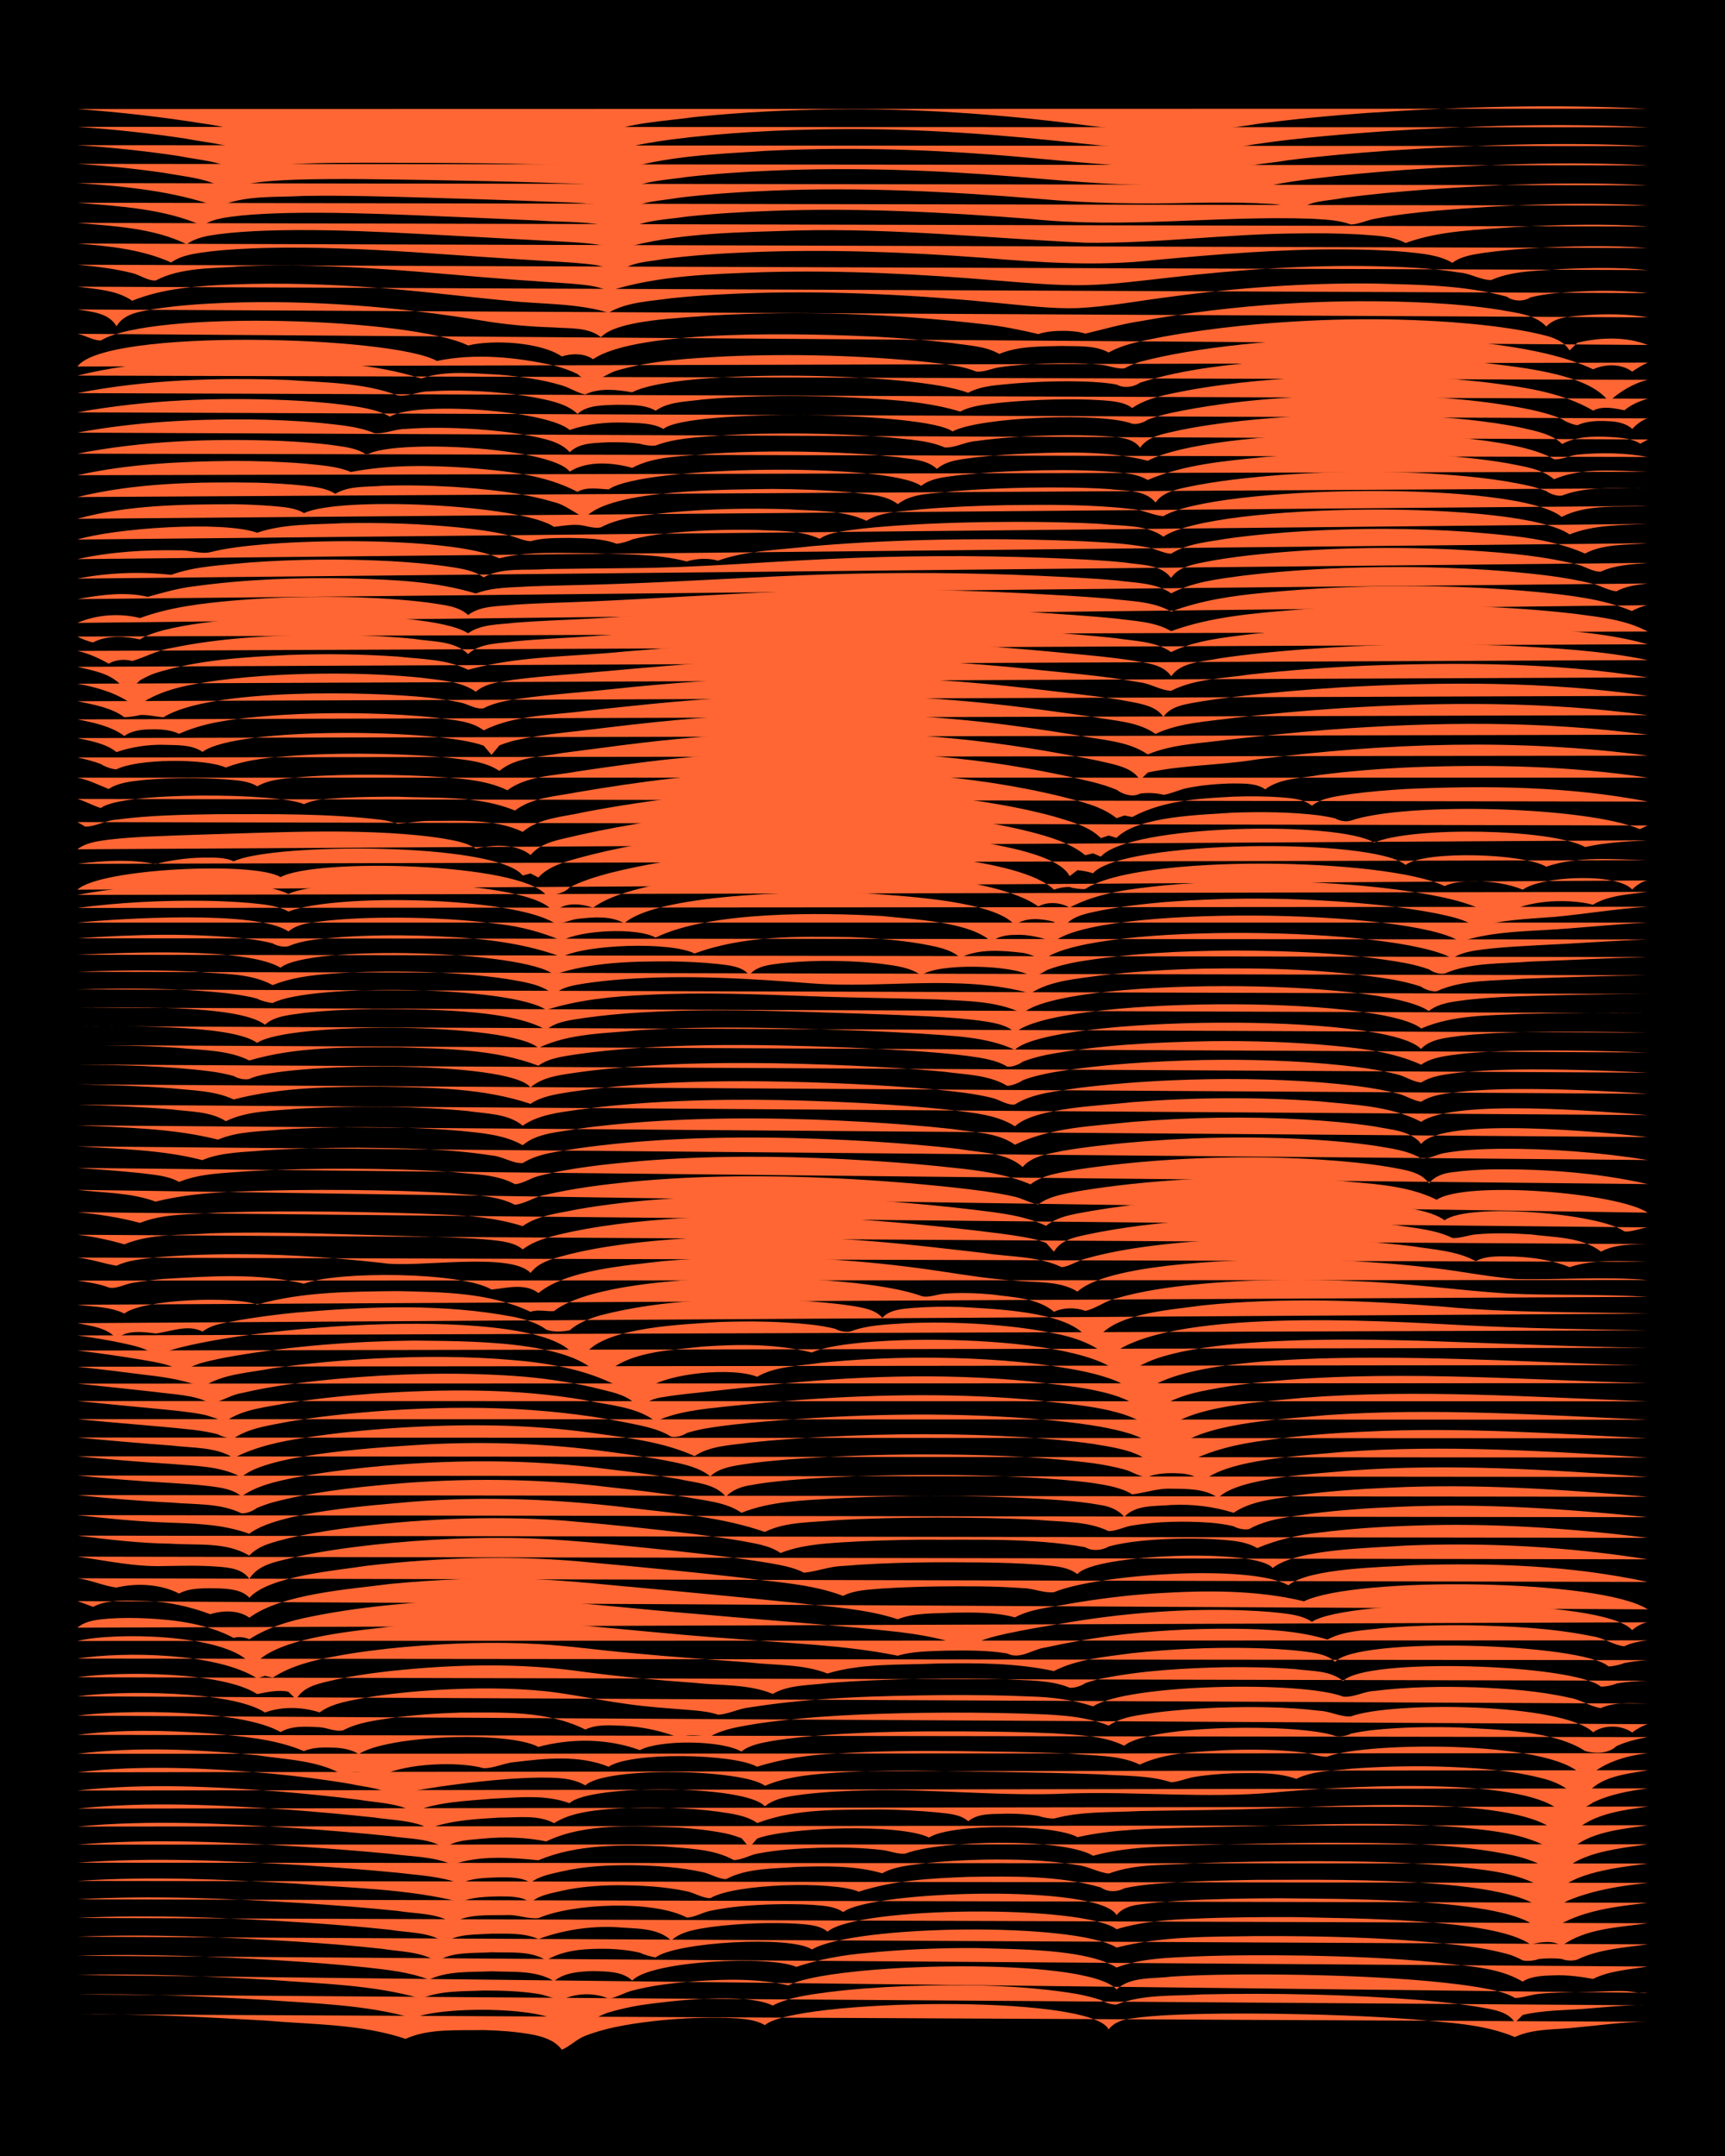 <?xml version="1.0" encoding="UTF-8"?><svg id="a" xmlns="http://www.w3.org/2000/svg" width="1920" height="2400" viewBox="0 0 192 240"><defs><style>.b,.c{stroke-width:0px;}.c{fill:#f63;}</style></defs><rect class="b" width="192" height="240"/><path class="c" d="M8.62,224.22c6.95-.06,13.93.3,20.87.7,5.21.46,10.65.36,15.65,2.04,2.66-1.2,5.84-.91,8.69-.98,1.7.04,3.54.17,5.22.47,1.24.21,2.71.64,3.48,1.72.85-.34,1.74-1.23,2.61-1.55,2.75-1.05,5.78-1.45,8.69-1.75,2.28-.21,4.67-.31,6.96-.25,1.42.07,3.08.08,4.35.81,3.23-2.88,36.26-3.54,38.26.48.61-.81,1.65-1.13,2.61-1.23,1.39-.2,2.95-.31,4.35-.38,3.74-.17,7.56-.18,11.3-.14,5.21.07,10.46.24,15.65.63,3.78.38,7.76.48,11.3,1.97,2.12-1,4.68-.79,6.96-1.08,2.58-.23,5.23-.63,7.83-.62"/><path class="c" d="M8.62,222.02c6.95-.12,13.93.2,20.87.6,5.52.41,11.18.52,16.52,2.05,2.77-1.31,14.13-1.38,16.52.56.77-.26,1.82-.49,2.61-.23.85-.09,1.8-.75,2.61-.98,1.07-.33,2.37-.61,3.48-.8,3.56-.52,11.67-1.46,14.78.03,1.86-.94,4.05-1.2,6.09-1.48,2.86-.36,5.82-.56,8.69-.68,6.37-.2,12.83-.17,19.13.88.79.15,1.85.41,2.61.67.41.27,1.24.54,1.74.5,2.98-1.18,6.41-.92,9.56-1.13,8.11-.17,16.26,0,24.35.64,2.29.2,4.69.45,6.96.86,1.25.23,2.77.47,3.48,1.65l.87-.86c2.24-.54,4.67-.51,6.96-.69,2.28-.18,4.66-.45,6.96-.38"/><path class="c" d="M8.62,219.85c7.24-.18,14.51.14,21.74.56,5.51.43,11.18.53,16.52,2.07,2.14-.92,4.67-.79,6.96-.9,1.99,0,4.12.06,6.09.38.8.12,1.8.59,2.61.66,1.55-.78,3.63-.83,5.22-.13.83-.12,1.8-.7,2.61-.9,2.24-.59,4.65-.86,6.96-1.04,3.46-.25,7.04-.32,10.43.46,4.49-2.5,33.21-3.31,36.52.45,1.56-1.47,4.09-1.16,6.09-1.43,3.45-.21,6.98-.25,10.43-.24,5.5.03,11.04.18,16.52.6,2.29.18,4.69.42,6.96.78,1.43.25,3.08.49,4.35,1.24.8,0,1.82-.38,2.61-.45,1.69-.18,3.52-.2,5.22-.23,1.39,0,2.95-.14,4.35-.09.79.01,1.82.33,2.61.2"/><path class="c" d="M8.62,217.71c7.53-.25,15.09.08,22.61.52,3.17.2,6.41.44,9.56.78,2.32.26,4.77.51,6.96,1.36,2.11-1.01,4.67-.82,6.96-.93,2.28.11,4.94-.16,6.96,1.1,1.16-.98,2.9-1.08,4.35-1.12,1.44.04,3.23-.01,4.35,1.05,2.11-2.25,15.42-2.81,18.26-1.52,2.51-.84,5.19-1.33,7.83-1.55,4.02-.4,8.13-.57,12.17-.55,4.19.15,12.19.04,15.65,2.17,2.75-1.04,5.79-1.09,8.69-1.23,4.04-.16,8.13-.16,12.17-.1,4.92.09,9.88.28,14.78.76,3.18.44,6.73.46,9.56,2.14.97-.64,2.35-.66,3.48-.7,1.41-.06,2.97.14,4.35.4,1.84-.92,4.08-1.05,6.09-1.38"/><path class="c" d="M8.62,215.59c8.11-.33,16.25.04,24.35.54,3.17.21,6.41.46,9.56.81,2,.32,4.32.3,6.09,1.4,1.74-1.13,4.1-.88,6.09-1.02,1.99.08,4.34-.21,6.09.9,2.04-1.24,4.63-1.32,6.96-1.28,1.1.04,2.41.17,3.48.44.41.2,1.28.46,1.74.51,2.26-1.71,15.07-2.46,17.39-.88,4.68-2.76,29.23-3.09,33.91-.21,5.07-1.3,10.43-1.2,15.65-1.28,6.95-.02,13.95.13,20.87.83,2.3.25,4.72.55,6.96,1.16.46.11,1.33.48,1.74.72.45.11,1.31.03,1.74-.15.77-.1,1.84-.11,2.61-.01.43.2,1.3.24,1.74.05,2.4-1.15,5.22-1.32,7.83-1.68"/><path class="c" d="M8.62,213.5c8.39-.41,16.83-.02,25.22.51,3.17.21,6.41.47,9.56.81,1.99.34,4.36.22,6.09,1.39,1.49-.97,3.51-.84,5.22-.96,1.7.01,3.63-.11,5.22.6,2.76-1.01,5.75-1.47,8.69-1.32,2.01.18,4.52,0,6.09,1.48,1.14-1.04,2.88-1.26,4.35-1.49,1.68-.23,3.52-.36,5.22-.42,1.39-.04,2.96-.04,4.35.04,1.14.09,2.56.12,3.48.89,3.31-2.85,28.52-3.04,32.17-.27,2.79-.86,5.78-1.07,8.69-1.18,3.74-.16,7.56-.19,11.3-.17,5.7.16,21.94.1,26.08,3.04,1.1-.26,2.48-.52,3.48.16,2.69-1.98,6.37-2.04,9.56-2.52"/><path class="c" d="M8.62,211.43c8.39-.48,16.83-.09,25.22.43,3.46.23,6.99.5,10.43.86,1.99.33,4.34.22,6.09,1.33,1.78-1.04,4.1-.82,6.09-.87,1.12-.06,2.37.47,3.48.34,3.85-1.66,12.81-2.02,16.52-.06.84-.01,1.8-.6,2.61-.75,2.25-.48,4.66-.65,6.96-.72,1.39-.04,2.96-.03,4.35.05,1.13.09,2.52.14,3.48.81,3.08-2.41,28.48-3.17,30.43.34.62-.79,1.66-1.09,2.61-1.19,1.39-.2,2.95-.32,4.35-.41,3.74-.21,7.56-.27,11.3-.28,5.39.1,25.68-.16,28.69,3.47l.87-.37.87.2c3.08-1.97,6.88-2.37,10.43-2.8"/><path class="c" d="M8.62,209.38c8.1-.54,16.25-.18,24.35.3,6.08.51,12.32.56,18.26,2.05,1.31-.57,2.94-.59,4.35-.63,1.13.02,2.55-.04,3.48.71.89-.85,2.33-1.06,3.48-1.33,1.96-.45,4.08-.6,6.09-.62,2.59,0,5.29.13,7.83.68.81.16,1.76.77,2.61.76,2.65-1.62,13.63-1.95,16.52-.72,3.9-1.28,8.09-1.49,12.17-1.65,4.91-.06,10.02-.19,14.78,1.18.74.54,1.82.52,2.61.09,1.07-.25,2.38-.4,3.48-.5,3.74-.3,7.55-.38,11.3-.44,5.6.05,29.88-.64,32.17,3.91.85-.39,1.72-1.35,2.61-1.68,2.74-1.11,5.77-1.58,8.69-1.89"/><path class="c" d="M8.62,207.35c8.38-.63,16.84-.22,25.22.29,3.46.23,6.98.49,10.43.83,2.3.28,4.78.38,6.96,1.22,1.28-.67,2.94-.65,4.35-.71,1.12,0,2.5-.03,3.48.61.93-.77,2.34-1,3.48-1.27,2.53-.59,5.23-.7,7.83-.69,2.59.05,5.29.21,7.83.77.81.16,1.77.77,2.61.78,2.35-1.24,5.24-1.15,7.83-1.36,3.17-.09,6.49-.18,9.56.71,1.27-.73,2.92-.87,4.35-1.07,2.27-.27,4.67-.4,6.96-.45,3.46-.05,7.02.02,10.43.61,1.15.12,2.34.83,3.48.94,3-1.13,6.41-.9,9.56-1.15,4.33-.16,8.71-.22,13.04-.23,5.5,0,11.05.09,16.52.65,3.61.43,7.55.76,10.43,3.2,1.71-2.67,7.45-3.16,10.43-3.59"/><path class="c" d="M8.62,205.34c8.38-.71,16.84-.28,25.22.25,3.17.21,6.41.47,9.56.77,2.29.31,4.81.28,6.96,1.2,3.07-1.05,6.42-.79,9.56-.48,4.35-1.82,9.28-1.73,13.91-1.55,2.59.25,5.49.23,7.83,1.52.84.03,1.8-.55,2.61-.7,2.25-.45,4.66-.59,6.96-.66,2.29-.05,4.68-.03,6.96.25.8.08,1.8.52,2.61.39,3.8-1.48,17.43-1.8,20.87.25,3.66-1.01,7.54-1.02,11.3-1.17,4.91-.15,9.87-.25,14.78-.28,6.95.03,14.04-.02,20.87,1.45.8.19,1.87.53,2.61.88.63.61,1.78.81,2.61.99,1.99-2.32,6.65-2.71,9.56-3.15"/><path class="c" d="M8.62,203.33c8.08-.77,16.26-.35,24.35.17,3.46.24,6.98.53,10.43.89,1.99.32,4.33.2,6.09,1.32,1.19-.92,2.92-.89,4.35-1.05,2.3-.21,4.7-.14,6.96.32,4.36-2.1,10.03-1.7,14.78-1.54,1.7.12,3.54.31,5.22.66.44.09,1.32.36,1.74.53,0,0,.87,1.03.87,1.03l.87-1c3.43-1.28,15.92-1.69,19.13-.11,2.42-1.59,13.95-1.5,16.52-.04,3.97-.9,8.12-.93,12.17-1.06,5.2-.12,10.45-.27,15.65-.38,4.91-.08,9.88-.06,14.78.35,3.55.36,7.33.66,10.43,2.59.46-.22,1.28-.23,1.74-.03,2.27-2.11,5.76-2.34,8.69-2.8"/><path class="c" d="M8.62,201.33c7.79-.82,15.68-.41,23.48.12,3.17.24,6.41.53,9.56.87,2,.3,4.24.3,6.09,1.2,2.48-.89,5.22-1.04,7.83-1.19,1.98.02,4.29-.36,6.09.62,1.78-1.12,4.03-1.38,6.09-1.57,2.28-.19,4.67-.21,6.96-.13,1.7.06,3.53.19,5.22.42,1.44.22,3.13.4,4.35,1.27,4.39-1.68,9.28-1.46,13.91-1.51,1.99.03,4.1.13,6.09.32,1.14.14,2.58.17,3.48.99,1.16-.98,2.92-.77,4.35-.85,1.1,0,2.4.07,3.48.26.44.16,1.27.31,1.74.28,3.07-.83,6.4-.66,9.56-.83,4.91-.1,9.87-.09,14.78-.31,6.87-.21,26.26-1.49,31.3,2.42.77-.14,1.83-.2,2.61-.15,2.16-1.73,5.17-2.07,7.83-2.46"/><path class="c" d="M8.62,199.32c7.5-.85,15.1-.45,22.61.12,2.88.24,5.83.54,8.69.9,2,.34,4.27.35,6.09,1.33,2.73-1.09,5.8-1.18,8.69-1.44,2.86-.12,5.95-.52,8.69.5,2.27-2.16,19.73-2.05,21.74.35,1.18-.97,2.89-1.14,4.35-1.34,2.28-.27,4.67-.39,6.96-.44,7.53-.19,15.08.71,22.61.34,7.53-.23,15.1.56,22.61-.09,6.34-.61,27.97-2.06,32.17,2.21.43-.23,1.26-.37,1.74-.26.49-.11,1.34-.55,1.74-.85,1.87-.91,4.04-1.3,6.09-1.57"/><path class="c" d="M8.62,197.29c7.2-.86,14.53-.48,21.74.16,2.88.28,5.84.65,8.69,1.14,1.72.39,3.84.44,5.22,1.67.88-.87,2.32-.99,3.48-1.19,1.69-.27,3.52-.51,5.22-.7,2.28-.25,4.66-.45,6.96-.49,1.72,0,3.69-.04,5.22.87,2.21-2.14,17.53-1.84,20,.04,2.17-.93,4.62-1.21,6.96-1.39,3.16-.24,6.4-.31,9.56-.3,6.94.13,13.93.16,20.87.42,2.58.19,5.34.08,7.83.88.8-.05,1.82-.48,2.61-.6,1.38-.23,2.95-.35,4.35-.4,2.29-.02,4.77-.16,6.96.62,1.83-.92,4.09-.89,6.09-1.13,3.16-.24,6.4-.32,9.56-.25,4.06.13,8.24.35,12.17,1.44.85.24,1.94.73,2.61,1.31.47,0,1.34.3,1.74.55,1.45-2.23,4.55-2.44,6.96-2.89"/><path class="c" d="M8.62,195.23c6.62-.82,13.38-.5,20,.16,3.18.49,6.73.54,9.56,2.18,1.37-.72,2.94.03,4.35.06,2.68-1.34,8.41-1.59,11.3-.8,1.13.03,2.35-.6,3.48-.68,3.43-.42,7.16-.81,10.43.52,2.45-1.68,13.9-1.48,16.52,0,2.79-.88,5.76-1.32,8.69-1.46,4.61-.31,9.29-.33,13.91-.28,4.04.06,8.14.09,12.17.27,2.55.28,5.48.1,7.83,1.23,2.95-1.38,6.37-1.41,9.56-1.61,2.87-.1,5.84-.09,8.69.27.79.09,1.8.5,2.61.46,4.35-1.71,26.54-1.91,28.69,2.57,1.83-1.87,4.42-2.64,6.96-2.96"/><path class="c" d="M8.62,193.12c4.88-.63,9.88-.51,14.78-.16,3.5.33,7.16.59,10.43,1.97,1.03-.46,2.37-.43,3.48-.38.83.04,1.92.23,2.61.72,3.19-2.11,16.61-2.61,20-.81,3.68-.98,7.7-.95,11.3.36,2.26-1.18,9.07-1.12,11.3.16.93-.76,2.33-.98,3.48-1.19,1.98-.32,4.09-.52,6.09-.67,4.9-.35,9.87-.41,14.78-.39,3.46.02,6.98.06,10.43.22,2.6.2,5.45.21,7.83,1.38,2.91-2.41,19.7-2.47,23.48-1.09.48.13,1.31,0,1.74-.25.77-.18,1.83-.34,2.61-.42,3.15-.32,6.4-.36,9.56-.27,4.19.26,10.38.31,13.91,2.62,1.11.31,2.6.31,3.48-.54,1.03-.49,2.36-.81,3.48-1.01"/><path class="c" d="M8.62,190.98c5.23-.69,18.18-.71,22.61,1.83,1.26-.75,2.94-.61,4.35-.54.81.05,1.79.54,2.61.35,1.56-.85,3.49-1.09,5.22-1.36,2.56-.35,5.24-.54,7.83-.62,4.65,0,9.65-.25,13.91,1.89,1.3-.63,2.95-.47,4.35-.41,2.06.11,4.17.57,6.09,1.32,1.06-.49,2.37-.17,3.48-.15,1.55-.88,3.49-1.12,5.22-1.42,6.03-.88,12.17-1.1,18.26-1.2,3.75-.05,7.56-.03,11.3.08,3.2.12,6.55.14,9.56,1.34,1.48-1.04,3.49-1.17,5.22-1.45,2.27-.29,4.66-.46,6.96-.55,3.75-.12,7.58-.1,11.3.35,1.13.04,2.35.72,3.48.62,4.56-1.68,23.48-1.51,26.95,1.77,1.22-.86,3.14-.83,4.35.03.39-.33,1.24-.81,1.74-.93"/><path class="c" d="M8.62,188.83c4.64-.65,17.09-.68,20.87,1.8,1.94-.7,4.14-.63,6.09-.01,1.47-1.08,3.48-1.31,5.22-1.66,2.56-.42,5.24-.68,7.83-.84,4.03-.23,8.15-.26,12.17.15,2.89.32,5.81.98,8.69,1.37,2.56.39,5.24.54,7.83.76.79.07,1.86.21,2.61.48,1.13-.06,2.35-.7,3.48-.81,7.17-1.15,14.49-1.29,21.74-1.38,3.16-.01,6.4.01,9.56.16,2.33.06,4.74.36,6.96,1.1,3.86-2.52,23.33-2.84,27.82-1.09,1.13.14,2.34-.59,3.48-.63,3.72-.47,7.56-.51,11.3-.4,3.47.14,7.04.39,10.43,1.16,1.16.17,2.33,1,3.48,1.15,1.58-.72,3.52-.53,5.22-.5"/><path class="c" d="M8.62,186.71c4.66-.68,16.14-.66,20,1.87,1.08-.21,2.37-.51,3.48-.26l.87.86c.69-1.3,2.15-1.68,3.48-2,2.25-.55,4.65-.9,6.96-1.16,7.21-.77,14.55-.95,21.74.11,4.03.52,8.12.92,12.17,1.2,2.86.33,6,.11,8.69,1.23,1.79-1.03,4.09-.94,6.09-1.2,3.45-.28,6.98-.41,10.43-.47,3.16-.05,6.4-.05,9.56.05,2.29.15,4.8.04,6.96.93.5.07,1.33-.21,1.74-.5.42-.16,1.3-.41,1.74-.5,4.56-.92,9.27-1.18,13.91-1.28,2.58-.03,5.25.02,7.83.22,1.72.23,3.83.13,5.22,1.32,2.47-2.68,25.71-1.88,28.69.62.46.03,1.32-.15,1.74-.34,1.08-.21,2.38-.28,3.48-.32"/><path class="c" d="M8.62,184.63c5.24-.82,15.5-.65,20,2.2l.87-.28.87.2c2.06-1.34,4.57-1.94,6.96-2.38,2.56-.48,5.23-.81,7.83-1.04,4.9-.43,9.87-.59,14.78-.32,3.47.21,6.98.71,10.43,1.01,4.32.41,8.71.72,13.04,1.04,2.86.34,5.99.16,8.69,1.23,3.9-1.17,8.14-.93,12.17-1.11,4.35-.07,8.8-.08,13.04.84,2.64-1.36,5.79-1.59,8.69-1.99,4.31-.47,8.71-.66,13.04-.58,1.99.04,4.11.14,6.09.38,1.16.15,2.6.31,3.48,1.17,2.4-2.84,27.47-2.11,30.43.5.46,0,1.32-.18,1.74-.37.77-.16,1.83-.28,2.61-.33"/><path class="c" d="M8.62,182.67c4.12-1.01,16.17-.78,19.13,2.38l.87-.08c2.97-2.87,11.48-3.46,15.65-3.99,5.18-.48,10.45-.67,15.65-.43,7.24.53,14.49,1.38,21.74,1.87,6.08.52,12.27.68,18.26,1.89,1.64-.5,3.52-.49,5.22-.56,2.28-.03,4.7-.07,6.96.31,1.45.74,2.87-.51,4.35-.68,2.27-.5,4.66-.93,6.96-1.25,4.59-.6,9.28-.86,13.91-.82,3.49.03,7.08.19,10.43,1.2,1.82-.98,4.08-1.02,6.09-1.27,3.16-.27,6.4-.35,9.56-.32,4.64.09,9.36.3,13.91,1.24,1.16.16,2.32.99,3.48,1.1.73-.37,1.8-.58,2.61-.66"/><path class="c" d="M8.62,181.19c.91-.8,2.32-.91,3.48-1.01,1.39-.1,2.95-.09,4.35-.02,3.27.17,6.64.63,9.56,2.17.47-.17,1.3-.08,1.74.15,2.08-1.34,4.54-2.08,6.96-2.54,3.13-.64,6.38-1.06,9.56-1.36,5.19-.48,10.45-.67,15.65-.44,5.79.35,11.6,1.04,17.39,1.5,6.07.54,12.19,1.01,18.26,1.57,3.18.33,6.47.56,9.56,1.38.49.11,1.35.57,1.74.89,0,0,.87.06.87.06,1.15-1.05,2.89-1.35,4.35-1.7,1.98-.43,4.09-.78,6.09-1.11,6.3-1.1,12.73-1.64,19.13-1.5,1.7.04,3.53.13,5.22.32,1.13.14,2.52.3,3.48.99,4.08-2.68,32.59-2.72,35.65.93.38-.36,1.21-.84,1.74-.88"/><path class="c" d="M8.62,178.23c.43.16,1.31.48,1.74.64,1.82-.93,4.1-.68,6.09-.64,2.37.08,4.75.64,6.96,1.46,1.36-.44,3.15-.48,4.35.39,3.58-2.67,11.16-3.17,15.65-3.76,5.18-.5,10.44-.72,15.65-.55,4.63.18,9.29.74,13.91,1.13,5.2.49,10.45.99,15.65,1.53,3.76.46,7.68.63,11.3,1.82,1.88-.75,4.09-.62,6.09-.73,2.29-.03,4.72-.08,6.96.52,1.83-.98,4.08-1.12,6.09-1.52,3.14-.54,6.38-.95,9.56-1.15,5.51-.34,11.17-.41,16.52.88,5.67-2.78,33.01-2.52,38.26.9"/><path class="c" d="M8.62,175.69c1.44.16,2.92.87,4.35,1.03,2.23-.52,4.9-.4,6.96.67,1.28-.69,2.94-.58,4.35-.58,1.17.05,2.63.13,3.48,1.05,2.19-2.44,9.7-3.03,13.04-3.56,8.35-.97,16.84-1.21,25.22-.34,5.5.49,11.04,1.04,16.52,1.66,3.77.51,7.72.68,11.3,2.03,1.29-.67,2.93-.69,4.35-.82,1.99-.13,4.1-.2,6.09-.23,3.16-.03,6.41-.05,9.56.19,1.12,0,2.36.58,3.48.45,4.66-1.98,21.8-3.2,26.08-.77,2.41-1.95,10.57-2,13.91-2.24,8.72-.27,17.54.02,26.08,1.87"/><path class="c" d="M8.62,173.28c3.15.43,6.36,1.15,9.56,1.05,1.99-.03,4.1-.09,6.09.07,1.23.09,2.73.24,3.48,1.36,1.07-1.75,3.4-1.97,5.22-2.46,2.84-.62,5.81-1.03,8.69-1.35,5.76-.62,11.6-.88,17.39-.7,5.22.21,10.46.82,15.65,1.34,3.76.42,7.58.83,11.3,1.47,1.12.21,2.47.46,3.48,1.01,1.42-.12,2.86-.72,4.35-.75,5.19-.44,10.45-.44,15.65-.39,1.99.03,4.1.09,6.09.24,1.43.15,3.16.14,4.35,1.06,1.78-2.24,19.89-2.93,21.74-.68,2.64-2.15,11.16-2.23,14.78-2.5,9-.38,18.05.12,26.95,1.53"/><path class="c" d="M8.62,170.94c3.44.44,6.96.86,10.43.9,2.87.2,6.15-.23,8.69,1.33,1.08-1.19,2.86-1.54,4.35-1.93,1.97-.46,4.08-.81,6.09-1.09,8.05-1.06,16.24-1.46,24.35-.9,4.92.41,9.88.91,14.78,1.52,1.7.22,3.53.47,5.22.76,1.43.28,3.12.49,4.35,1.35,2.18-.87,4.63-1.05,6.96-1.2,2.87-.18,5.82-.25,8.69-.29,6.07.05,12.27-.22,18.26.84.76.47,1.86.37,2.61-.07,1.07-.31,2.38-.5,3.48-.62,2.57-.26,5.25-.33,7.83-.22,1.71.13,3.7.11,5.22,1.01,2.19-.93,4.59-1.48,6.96-1.73,3.44-.44,6.97-.66,10.43-.77,8.71-.32,17.44.28,26.08,1.36"/><path class="c" d="M8.62,168.66c3.16.35,6.39.69,9.56.81,3.2.13,6.53.14,9.56,1.27,3.21-2.5,13.89-3.17,18.26-3.58,8.11-.63,16.28-.27,24.35.72,4.96.58,10.05,1.02,14.78,2.65,2.37-1.17,5.24-1.04,7.83-1.3,3.74-.22,7.55-.29,11.3-.3,3.75,0,7.56.06,11.3.26,2.58.25,5.44.1,7.83,1.25.83.01,1.8-.5,2.61-.62,2.84-.47,5.83-.52,8.69-.32.79.06,1.84.21,2.61.4.44.26,1.24.43,1.74.31,2.08-1.17,4.64-1.36,6.96-1.72,3.15-.4,6.39-.62,9.56-.75,9.29-.43,18.59.2,27.82,1.15"/><path class="c" d="M8.62,166.43c3.45.36,6.97.67,10.43.83,2.58.24,5.45.03,7.83,1.2.54.05,1.33-.29,1.74-.61.44-.18,1.28-.49,1.74-.61,4.24-1.13,8.68-1.62,13.04-2.02,8.09-.71,16.28-.67,24.35.32,2.88.31,5.84.67,8.69,1.12,2.02.4,4.35.53,6.09,1.74,3.29-1.32,6.94-1.37,10.43-1.6,4.62-.24,9.29-.3,13.91-.25,3.75.05,7.56.17,11.3.46,1.4.11,2.97.27,4.35.53.92.13,2.04.56,2.61,1.33,1.26-1.4,3.49-1.18,5.22-1.34,2.33-.12,4.73.17,6.96.87,1.99-1.37,4.64-1.52,6.96-1.93,3.44-.47,6.97-.72,10.43-.87,9.57-.46,19.16.19,28.69,1.02"/><path class="c" d="M8.62,164.25c3.45.35,6.97.64,10.43.83,1.4.09,2.96.19,4.35.36,1.16.15,2.57.34,3.48,1.14,1.76-1.24,4.01-1.71,6.09-2.12,2.56-.49,5.23-.84,7.83-1.11,8.95-.91,18.03-.97,26.95.2,2.59.3,5.26.65,7.83,1.1,1.76.41,4,.47,5.22,1.97.62-.72,1.69-1.13,2.61-1.27,1.38-.27,2.95-.44,4.35-.57,3.45-.3,6.97-.45,10.43-.53,5.49-.13,11.03-.07,16.52.23,2.29.13,4.68.3,6.96.61,1.44.23,3.1.47,4.35,1.26,1.41-.17,2.89-.7,4.35-.63,1.73.02,3.76-.03,5.22,1.03,2.21-2.35,11.35-2.71,14.78-3.06,11.01-.79,22.06-.1,33.04.72"/><path class="c" d="M8.62,162.11c3.45.34,6.97.63,10.43.85,2.61.24,5.46.2,7.83,1.48,2.9-2.71,16.44-3.39,20.87-3.67,6.67-.32,13.39-.08,20,.84,2.29.3,4.69.63,6.96,1.09,1.47.3,3.16.67,4.35,1.65.88-.88,2.3-1.12,3.48-1.31,1.68-.27,3.52-.44,5.22-.58,4.9-.37,9.87-.54,14.78-.56,6.37,0,12.8.18,19.13.98,1.1.16,2.41.4,3.48.7.81.19,1.74.9,2.61.82,1.04-.42,2.38-.45,3.48-.39.87.03,1.97.28,2.61.92,2.7-2.57,11.77-2.92,15.65-3.31,11.3-.81,22.63-.09,33.91.63"/><path class="c" d="M8.62,160.02c3.45.33,6.98.64,10.43.89,2.29.29,4.95.12,6.96,1.39,2.42-1.25,5.15-1.84,7.83-2.24,3.43-.54,6.97-.89,10.43-1.12,7.23-.45,14.55-.43,21.74.58,3.81.54,7.77.96,11.3,2.57,1.74-1.18,4.07-1.2,6.09-1.5,2.86-.31,5.82-.51,8.69-.66,7.23-.36,14.51-.4,21.74.05,2.58.17,5.26.39,7.83.75,2.04.36,4.35.62,6.09,1.83,1.41-.12,3.05-.55,4.35.26,2.68-1.41,5.7-2.09,8.7-2.48,3.73-.53,7.55-.82,11.3-.98,10.44-.52,20.89.22,31.3.75"/><path class="c" d="M8.62,157.97c4.32.45,8.72.74,13.04,1.21.78.1,1.85.28,2.61.49.4.24,1.27.48,1.74.45,1.75-1.19,4.05-1.45,6.09-1.86,3.14-.54,6.39-.89,9.56-1.14,9.27-.71,18.68-.6,27.82,1.19,1.73.37,3.7.65,5.22,1.62.51.12,1.32-.11,1.74-.41.43-.14,1.3-.36,1.74-.44,2.27-.41,4.66-.64,6.96-.84,9.82-.82,19.73-1.08,29.56-.33,2.59.21,5.27.47,7.83.92,2.08.4,4.39.86,6.09,2.22l.87-.28c.43.14,1.29.19,1.74.1,3.6-2.59,11.99-2.92,16.52-3.35,11.88-.82,23.78,0,35.65.52"/><path class="c" d="M8.62,155.96c3.16.31,6.4.64,9.56.93,1.4.14,2.97.29,4.35.56.8.13,1.8.63,2.61.74,1.99-1.38,4.64-1.56,6.96-2.02,3.15-.49,6.39-.82,9.56-1.05,7.81-.5,15.74-.59,23.48.74,2.6.57,5.64.7,7.83,2.36,2.44-1.1,5.19-1.37,7.83-1.65,2.87-.3,5.82-.56,8.69-.77,8.67-.61,17.42-.73,26.08.09,3.72.51,10.53.73,13.04,3.64l.87-.06c2.39-3.05,11.77-3.47,15.65-3.88,12.74-.98,25.52-.06,38.26.4"/><path class="c" d="M8.62,154.02c2.87.29,5.82.62,8.69.93,2,.29,4.26.29,6.09,1.25,1.16-.11,2.32-.95,3.48-1.12,3.4-.81,6.96-1.23,10.43-1.57,6.63-.6,13.35-.8,20-.34,2.9.2,5.86.62,8.69,1.27,1.81.5,4.14.73,5.22,2.46.64-.91,1.55-1.25,2.61-1.38,1.09-.19,2.38-.34,3.48-.45,2.58-.27,5.25-.58,7.83-.85,9.8-1.06,19.74-1.4,29.56-.45,3.5.5,11.07.83,13.04,3.89,1.9-1.76,4.45-2.54,6.96-2.98,2.84-.55,5.81-.87,8.69-1.09,13.32-1.01,26.68.03,40,.38"/><path class="c" d="M8.62,152.14c2.58.28,5.25.61,7.83.94,2.04.23,4.17.58,6.09,1.33,2.25-1.5,5.23-1.59,7.83-2.1,3.73-.54,7.54-.88,11.3-1.08,5.2-.26,10.46-.28,15.65.19,4.2.36,8.49,1.16,12.17,3.27.74-.42,1.82-.53,2.61-.17,2.34-1.7,9.5-2.34,12.17-1.26,2.05-1.19,4.66-1.18,6.96-1.54,3.73-.39,7.55-.57,11.3-.59,4.92,0,9.91.24,14.78.95,2.32.36,4.77.77,6.96,1.66.87.34,1.8,1.22,2.61,1.68,5.77-6.93,46.12-3.34,56.52-3.46"/><path class="c" d="M8.62,150.34c2.29.27,4.68.61,6.96.99,1.42.26,3.06.45,4.35,1.15.85,0,1.8-.6,2.61-.79,1.08-.29,2.38-.55,3.48-.74,6.59-1.13,13.32-1.64,20-1.72,4.99.09,18.1-.21,20.87,4.22,2.62-3.06,7.57-3.11,11.3-3.55,4.05-.28,8.22-.32,12.17.66,4.74-2.3,32.56-2.17,34.78,3.13,2.65-5.41,26.96-4.58,33.04-4.44,8.39.28,16.82.67,25.22.78"/><path class="c" d="M8.62,148.66c1.7.23,3.54.53,5.22.9,1.15.26,2.55.55,3.48,1.32,7.31-3.14,40.25-5.77,46.08-.56.46,0,1.32.21,1.74.41,2.22-3.04,11.09-3.3,14.78-3.56,3.46-.13,6.99-.09,10.43.29.78.09,1.85.26,2.61.46.43.26,1.25.42,1.74.28,1.9-.72,4.08-.76,6.09-.9,2.87-.13,5.83-.08,8.69.11,2.59.18,5.28.48,7.83,1.01,2.17.41,4.4,1.16,6.09,2.64,6.11-5.54,30.52-4.01,39.13-3.56,6.94.37,13.92.48,20.87.59"/><path class="c" d="M8.62,147.29c1.48.31,3.33.49,4.35,1.74,1.14-1.01,2.95-.78,4.35-.59,1.67-.2,3.6-1.06,5.22-.21,1.2-.92,2.92-1.02,4.35-1.32,1.98-.34,4.09-.6,6.09-.8,8.07-.68,16.35-1.04,24.35.51,1.15.26,2.52.67,3.48,1.39.76.3,1.83.24,2.61.07.92-.83,2.3-1.35,3.48-1.68,7.06-1.81,14.49-1.91,21.74-1.63,2,.11,4.11.28,6.09.58,1.18.2,2.65.38,3.48,1.34.85-.94,2.3-.99,3.48-1.1,1.69-.13,3.52-.15,5.22-.1,3.6.22,11.54.43,13.91,3.22l.87-.4.87.21c2.36-2.42,8.01-2.73,11.3-3.21,8.95-.91,18-.57,26.95.16,7.51.7,15.08.55,22.61.76"/><path class="c" d="M8.62,145.24c1.7.24,3.65.2,5.22.98,2.07-1.62,12.27-1.96,14.78-1,5.05-1.44,10.43-1.44,15.65-1.5,4.97.12,10.21.13,14.78,2.31.77-.3,1.81-.02,2.61-.08,6.12-4.81,33.4-4.43,40.87-1.69.8.26,1.81-.21,2.61-.25,1.69-.13,3.53-.07,5.22.08,2.32.33,5.09.36,6.96,1.94,1.03-.5,2.41-.5,3.48-.11,1.17-.23,2.29-1.16,3.48-1.4,2.81-.82,5.79-1.23,8.69-1.53,6.05-.6,12.19-.64,18.26-.36,5.51.21,11.02,1,16.52,1.36,5.2.24,10.45.05,15.65.37"/><path class="c" d="M8.62,142.55c1.1.17,2.43.36,3.48.77.84.2,1.8-.38,2.61-.5,1.08-.2,2.38-.35,3.48-.45,5.18-.31,10.57-.69,15.65.53,3.59-1.43,17.58-1.34,20.87.65,1.69-.17,3.74-.75,5.22.39,3.21-2.62,9.81-3.06,13.91-3.56,10.42-.9,20.97-.38,31.3,1.2,2.57.39,5.23.81,7.83.97,2.29.26,4.93-.03,6.96,1.23,3.72-3.4,19.81-3.63,25.22-3.58,4.63.07,9.31.36,13.91.9,3.18.33,6.38,1.01,9.56,1.27,4.91.13,9.88-.31,14.78.12"/><path class="c" d="M8.62,139.99c1.43.14,2.94.68,4.35.91,1.3-.64,2.93-.75,4.35-.92,2.28-.22,4.67-.31,6.96-.35,6.09-.12,12.21.28,18.26.96,3.74.61,14.27-1.3,16.52,1.12.78-1.11,2.24-1.53,3.48-1.87,2.25-.62,4.65-1.03,6.96-1.34,9.21-1.17,18.58-1.05,27.82-.31,4.05.33,8.14.83,12.17,1.29,2.86.46,6.04.32,8.69,1.58.85-.09,1.79-.73,2.61-.94,2.81-.8,5.79-1.26,8.69-1.59,5.76-.64,11.6-.78,17.39-.59,3.46.12,6.99.37,10.43.8,2.31.37,4.87.5,6.96,1.65,1.28-.69,2.94-.52,4.35-.51,2.04.09,4.19.39,6.09,1.18,2.73-.93,5.84-.65,8.69-.59"/><path class="c" d="M8.62,137.45c1.73.19,3.55.58,5.22,1.07,2.96-1.24,6.41-.99,9.56-1.23,4.91-.16,9.87-.05,14.78.1,4.04.13,8.14.22,12.17.36,1.39.06,2.96.14,4.35.28,1.15.13,2.56.27,3.48,1.05,1.48-1.11,3.45-1.53,5.22-1.92,2.26-.48,4.66-.84,6.96-1.09,10.39-1.12,20.91-.79,31.3.18,3.17.3,6.41.64,9.56,1.05,1.09.14,2.4.33,3.48.55.44.08,1.32.34,1.74.51,0,0,.87.98.87.98.72-1.25,2.17-1.59,3.48-1.87,1.97-.43,4.08-.77,6.09-1.03,6.9-.86,13.92-1.02,20.87-.69,2.58.13,5.26.34,7.83.66,2.01.31,4.24.49,6.09,1.4.8.06,1.82-.34,2.61-.4,1.98-.19,4.1-.13,6.09,0,2.57.34,5.71.27,7.83,1.92,1.55-.84,3.5-.81,5.22-.84"/><path class="c" d="M8.62,134.94c2.32.22,4.71.58,6.96,1.19,2.7-1.09,5.83-.91,8.69-1.14,4.33-.17,8.71-.16,13.04-.11,4.04.06,8.14.14,12.17.33,2.94.1,5.89.4,8.69,1.28,1.74-1.22,4.06-1.44,6.09-1.87,3.14-.55,6.39-.91,9.56-1.14,8.39-.59,16.84-.38,25.22.27,3.17.25,6.41.56,9.56.94,2.63.33,5.41.61,7.83,1.77,1.42-1.17,3.47-1.35,5.22-1.69,2.27-.38,4.66-.69,6.96-.91,7.21-.67,14.52-.71,21.74-.15,2,.16,4.11.39,6.09.72,1.45.26,3.12.54,4.35,1.41,2.62-2,17.27-.77,20,1.23.82.11,1.81-.37,2.61-.44"/><path class="c" d="M8.62,132.45c2.87.35,5.96.29,8.69,1.31,2.82-.7,5.79-.99,8.69-1.09,4.33-.2,8.71-.24,13.04-.2,3.75.04,7.56.12,11.3.37,2.3.24,4.87.18,6.96,1.27,1.16-.1,2.31-.95,3.48-1.12,3.12-.72,6.38-1.13,9.56-1.45,7.5-.71,15.09-.73,22.61-.38,4.34.21,8.72.55,13.04,1.01,2.29.26,4.7.52,6.96,1.05.8.17,1.79.74,2.61.85,1.21-.91,2.9-1.17,4.35-1.45,1.98-.34,4.09-.61,6.09-.83,7.49-.79,15.09-.91,22.61-.39,3.78.39,7.84.44,11.3,2.15,3.25-2.16,20.15-.8,23.48,1.44"/><path class="c" d="M8.62,130.01c2.29.16,4.68.33,6.96.57,1.42.19,3.08.26,4.35.99,2.44-.99,5.23-.99,7.83-1.2,3.74-.21,7.56-.28,11.3-.27,3.75.02,7.56.1,11.3.37,2.3.26,4.89.21,6.96,1.35.86-.05,1.79-.7,2.61-.9,3.67-.95,7.53-1.32,11.3-1.67,7.51-.62,15.09-.59,22.61-.22,4.05.21,8.15.51,12.17.95,2.94.3,5.96.7,8.69,1.86,1.44-1.12,3.48-1.32,5.22-1.65,2.28-.35,4.66-.62,6.96-.83,6.63-.59,13.35-.69,20-.28,2.59.17,5.27.41,7.83.84,1.5.31,3.41.45,4.35,1.82.6-.81,1.65-1.16,2.61-1.25,1.39-.2,2.95-.29,4.35-.32,5.81-.06,11.71.35,17.39,1.64"/><path class="c" d="M8.62,127.61c4.64.29,9.39.37,13.91,1.53,2.15-.91,4.66-.87,6.96-1.09,3.45-.21,6.98-.29,10.43-.29,4.92.05,9.91.1,14.78.86,1.28.1,2.34.92,3.48.85,1.78-1.11,4.06-1.29,6.09-1.63,2.86-.41,5.81-.7,8.69-.89,8.1-.52,16.25-.37,24.35.13,3.17.21,6.41.46,9.56.84,2.32.41,5.11.35,6.96,1.99,1.04-1.24,2.86-1.46,4.35-1.78,2.27-.41,4.66-.66,6.96-.89,6.63-.63,13.35-.78,20-.44,2.59.14,5.26.36,7.83.73,1.73.29,3.69.51,5.22,1.43.84.09,1.8-.49,2.61-.61,1.97-.35,4.09-.44,6.09-.47,5.51-.04,11.08.38,16.52,1.25"/><path class="c" d="M8.62,125.27c5.23.25,10.57.31,15.65,1.59,2.15-.92,4.66-.9,6.96-1.12,3.16-.2,6.4-.27,9.56-.27,3.46.01,6.99.12,10.43.41,2.33.24,4.88.41,6.96,1.6,1.64-1.39,4.06-1.44,6.09-1.82,2.57-.36,5.24-.62,7.83-.8,8.09-.55,16.25-.42,24.35.04,3.17.19,6.41.43,9.56.78,2.3.38,4.99.35,6.96,1.75,4.02-1.97,8.66-2.06,13.04-2.54,6.35-.52,12.77-.63,19.13-.27,2.59.15,5.26.38,7.83.77,1.77.37,4.02.42,5.22,1.95,2.37-3.1,20.88-1.26,25.22-.76"/><path class="c" d="M8.62,122.97c3.46.11,6.99.23,10.43.52,2,.27,4.34.19,6.09,1.32,2.39-1.17,5.23-1.14,7.83-1.38,3.45-.21,6.98-.26,10.43-.21,2.87.05,5.83.18,8.69.46,2.02.31,4.45.26,6.09,1.63,1.75-1.22,4.03-1.47,6.09-1.77,2.57-.35,5.24-.61,7.83-.78,7.81-.51,15.67-.39,23.48.01,3.46.19,6.99.43,10.43.81,2.34.32,4.92.49,6.96,1.8,2.25-2.12,9.79-2.29,13.04-2.69,6.93-.54,13.94-.6,20.87-.09,3.79.39,7.86.48,11.3,2.28,3.76-2.59,20.06-1.14,25.22-.75"/><path class="c" d="M8.62,120.71c3.46.07,6.98.17,10.43.43,2.3.25,4.83.25,6.96,1.25,5.35-1.39,11-1.42,16.52-1.42,5.54.1,11.25.14,16.52,1.91,1.23-.85,2.9-1.08,4.35-1.32,1.69-.25,3.52-.46,5.22-.62,5.48-.5,11.02-.63,16.52-.57,6.37.09,12.78.36,19.13.93,2,.2,4.13.42,6.09.9.82.16,1.74.88,2.61.74,2.03-1.28,4.64-1.44,6.96-1.82,3.44-.43,6.97-.71,10.43-.86,5.49-.24,11.04-.19,16.52.22,2.89.24,5.88.53,8.69,1.25.81.19,1.77.81,2.61.91,1.24-.8,2.92-.94,4.35-1.11,1.98-.2,4.09-.28,6.09-.3,4.92-.03,9.88.19,14.78.53"/><path class="c" d="M8.62,118.5c4.92.07,9.9.14,14.78.76.79.1,1.85.3,2.61.52.43.27,1.24.46,1.74.33,3.63-1.86,28.94-2.11,31.3.94,1.4-1.22,3.46-1.4,5.22-1.67,2.57-.36,5.24-.6,7.83-.76,7.52-.45,15.09-.32,22.61,0,3.46.16,6.99.36,10.43.69,2.3.32,4.92.33,6.96,1.56.5,0,1.33-.33,1.74-.62,1.06-.41,2.37-.7,3.48-.9,5.44-.9,11.01-1.21,16.52-1.35,5.21-.09,10.47.05,15.65.6,2.01.22,4.13.5,6.09,1.02.81.19,1.76.84,2.61.88,1.25-.79,2.92-.93,4.35-1.11,1.98-.21,4.09-.29,6.09-.33,4.91-.06,9.88.09,14.78.35"/><path class="c" d="M8.62,116.34c3.75,0,7.56.06,11.3.31,2.59.28,5.46.21,7.83,1.4,5.32-1.57,11.01-1.46,16.52-1.47,5.24.17,10.7.18,15.65,2.05,1.22-.88,2.91-1.05,4.35-1.28,1.98-.28,4.09-.49,6.09-.64,5.48-.4,11.03-.44,16.52-.33,4.91.1,9.88.3,14.78.61,1.99.13,4.11.3,6.09.56,1.43.21,3.09.41,4.35,1.18.53.08,1.33-.23,1.74-.55.76-.3,1.81-.59,2.61-.75,6-1.14,12.17-1.41,18.26-1.53,4.62-.05,9.31.09,13.91.53,3.24.3,6.58.74,9.56,2.09,1.22-.86,2.91-1,4.35-1.19,1.98-.22,4.09-.31,6.09-.36,4.91-.09,9.87,0,14.78.19"/><path class="c" d="M8.62,114.23c4.2.07,17.04-.3,20,1.86,3.53-2.4,28.19-2.26,31.3.57,3.47-1.67,7.54-1.61,11.3-1.99,5.48-.35,11.03-.33,16.52-.2,4.91.13,9.87.3,14.78.59,3.5.27,7.19.31,10.43,1.8,4.04-3.82,41.37-4.2,45.21-.09,1.08-1.15,2.88-1.24,4.35-1.46,2.28-.26,4.67-.36,6.96-.42,4.62-.08,9.29-.06,13.91.06"/><path class="c" d="M8.62,112.16c4.36.02,17.84-.45,20.87,1.91,1.14-1.03,2.9-1.09,4.35-1.31,2.57-.29,5.24-.4,7.83-.44,5,.06,14.99-.09,19.13,2.33,1.16-1.01,2.9-1.1,4.35-1.35,1.98-.28,4.09-.47,6.09-.59,5.78-.35,11.61-.26,17.39-.1,4.91.16,9.87.28,14.78.53,1.99.11,4.11.25,6.09.54,1.17.18,2.6.41,3.48,1.28,4.43-4.07,40.49-4.21,45.21-.47,3.53-1.53,7.53-1.44,11.3-1.63,4.62-.11,9.29-.15,13.91-.09"/><path class="c" d="M8.62,110.14c5.49-.15,11.05-.17,16.52.41,1.1.13,2.41.32,3.48.62.4.22,1.28.46,1.74.48,4.21-2.2,26.5-1.89,30.43.77,3.62-1.14,7.5-1.52,11.3-1.68,6.07-.3,12.19-.06,18.26.16,4.62.18,9.29.2,13.91.35,3.2.19,6.62.13,9.56,1.56,4.48-4.07,39.99-3.94,45.21-.26,1.18-.95,2.9-1.06,4.35-1.26,1.69-.19,3.52-.3,5.22-.37,4.91-.17,9.87-.26,14.78-.27"/><path class="c" d="M8.62,108.18c4.33-.18,8.72-.23,13.04-.02,2.87.29,6.11.09,8.69,1.5,2.46-.99,5.2-1.2,7.83-1.36,3.16-.18,6.4-.19,9.56-.08,2.88.11,5.84.33,8.69.76,1.76.32,3.81.54,5.22,1.75.88-.89,2.31-1.07,3.48-1.26,1.39-.21,2.95-.37,4.35-.47,6.94-.5,13.94-.07,20.87.47,8.09.61,16.48-1.05,24.35,1.11,2.28-1.46,5.21-1.61,7.83-2,3.73-.44,7.55-.66,11.3-.75,6.96-.12,13.99.07,20.87,1.16,1.11.19,2.42.47,3.48.85.39.3,1.24.58,1.74.5,2.94-1.34,6.41-1.12,9.56-1.39,4.62-.16,9.29-.33,13.91-.38"/><path class="c" d="M8.62,106.28c5.07-.21,18.61-.91,22.61,1.44,3.2-2.6,27.12-1.91,30.43.78,4.17-1.41,8.68-1.49,13.04-1.48,1.7.03,3.53.11,5.22.29,1.19.15,2.67.23,3.48,1.24.8-1.03,2.28-1.16,3.48-1.31,1.39-.16,2.95-.24,4.35-.27,2.29-.03,4.68.06,6.96.33,1.44.2,3.14.38,4.35,1.28,1.81-1.41,10.2-1.18,12.17.05.53.03,1.33-.3,1.74-.61,1.05-.43,2.36-.74,3.48-.95,5.73-.96,11.59-1.22,17.39-1.26,6.38.03,12.84.26,19.13,1.4.79.15,1.86.42,2.61.7.43.32,1.19.58,1.74.46,2.96-1.27,6.41-1.07,9.56-1.33,4.33-.16,8.71-.4,13.04-.5"/><path class="c" d="M8.62,104.45c6.35-.44,12.79-.63,19.13.08.78.1,1.85.28,2.61.49.43.27,1.24.45,1.74.31,1.88-.79,4.08-.85,6.09-1.03,2.87-.19,5.82-.22,8.69-.14,5.28.17,10.69.53,15.65,2.37,2.67-1.41,12.07-1.74,14.78-.39,5.51-2.03,11.59-1.91,17.39-1.82,2.59.1,5.27.31,7.83.74,1.46.29,3.2.52,4.35,1.55,2.11-1.04,4.69-.8,6.96-.54.82.1,1.77.71,2.61.54,5.96-3.9,38.66-3.48,45.21.07,1.23-.82,2.92-.92,4.35-1.1,1.69-.17,3.52-.27,5.22-.36,4.04-.18,8.13-.5,12.17-.64"/><path class="c" d="M8.62,102.7c4.68-.45,20-1.43,23.48.99,1.16-.98,2.91-1.01,4.35-1.21,2.57-.26,5.24-.34,7.83-.33,3.76.02,7.58.22,11.3.72,2.39.26,4.75.92,6.96,1.84,2.06-1.17,8.36-1.5,10.43-.34,6.11-2.97,18.32-2.8,25.22-2.4,3.32.37,9.76.6,12.17,2.87.66-.6,1.75-.78,2.61-.77,1.45-.09,2.98.32,4.35.76,4.89-4.12,39.74-3.64,45.21,0,3.06-1.01,6.36-1.13,9.56-1.31,3.75-.21,7.55-.64,11.3-.82"/><path class="c" d="M8.62,101.07c4.59-.61,9.28-.85,13.91-.8,1.7.02,3.53.1,5.22.24,1.42.16,3.08.24,4.35.96,5.33-2.04,24.71-1.64,29.56,1.25.83.23,1.8-.35,2.61-.43,1.69-.19,3.68-.39,5.22.49,3.91-3.5,22.18-3.67,27.82-3.28,3.65.3,13.38.8,15.65,3.48,1.2-.92,2.97-.73,4.35-.37l.87.97c.8-1.61,2.75-1.89,4.35-2.23,2.26-.44,4.66-.72,6.96-.92,8.09-.64,16.28-.5,24.35.35,2,.22,4.11.52,6.09.91,1.44.32,3.13.62,4.35,1.51,2.8-.81,5.79-.91,8.69-1.13,3.46-.31,6.96-.92,10.43-1.13"/><path class="c" d="M8.62,99.62c5.13-.98,10.43-1.24,15.65-1.17,2.57.17,5.45-.06,7.83,1.06,3.9-1.93,27.46-1.76,29.56,2.1,1.04-1.24,2.96-1.05,4.35-.56,7.07-5.35,42.25-5.51,49.56-.14,1.03-.58,2.47-.47,3.48.12,3.19-1.69,6.89-2.09,10.43-2.46,5.18-.49,10.45-.57,15.65-.38,4.64.19,9.34.57,13.91,1.39,1.72.32,3.58.73,5.22,1.38.84.3,1.72,1.18,2.61,1.37,2.07-2.19,7.64-2.37,10.43-1.62,1.79-1.07,4.07-1.15,6.09-1.43"/><path class="c" d="M8.62,99.04c2.43-2.36,19.74-3.19,22.61-1.4,3.92-2.15,26.67-1.6,29.56,2,.88-.03,1.98-.16,2.61-.86,1.32-.69,2.91-1.18,4.35-1.57,8.21-2.07,16.77-2.62,25.22-2.56,5.49.12,20.56.79,24.35,4.39.42-.18,1.28-.34,1.74-.3.43.16,1.29.27,1.74.22,5.87-3.93,33.44-3.49,40-.32,1.02-.51,2.37-.53,3.48-.53,1.74,0,3.6.27,5.22.93,1.99-1.51,10.44-1.93,12.17-.02.37-.4,1.18-.97,1.74-1.01"/><path class="c" d="M8.62,96.16c2.84-.34,5.88-.56,8.69.03,1.66-.44,3.5-.69,5.22-.72,1.1,0,2.46-.08,3.48.41,4.29-2.06,29.19-2.16,32.17,1.58l.87-.23.87.45c1.1-1.2,2.83-1.72,4.35-2.13,2.26-.63,4.65-1.15,6.96-1.56,10.31-1.76,20.89-2.05,31.3-1.1,3.57.43,14.98,1.49,16.52,4.64l.87-.66c.45.02,1.32.19,1.74.34,3.18-3.69,31.13-4.01,34.78-.93,2.21-1.65,13.27-1.27,15.65.2,3.63-1.23,7.53-.8,11.3-.73"/><path class="c" d="M8.62,94.54c.94-.75,2.33-.92,3.48-1.07,1.39-.17,2.95-.27,4.35-.34,4.04-.19,8.13-.28,12.17-.42,4.91-.15,9.88-.25,14.78.03,2,.12,4.11.3,6.09.63,1.13.2,2.51.44,3.48,1.1,1.94-.46,4.45-.59,6.09.71,1.24-1.51,3.44-1.73,5.22-2.19,2.85-.64,5.8-1.19,8.69-1.61,10.93-1.53,22.09-1.69,33.04-.36,2.9.37,5.86.86,8.69,1.58,2.1.55,4.37,1.2,6.09,2.6l.87-.21.87.37c3.15-3.61,26.44-4.02,30.43-1.56,4.09-1.8,19.58-1.6,23.48.49,2.25-.51,4.66-.62,6.96-.75"/><path class="c" d="M8.62,91.51l.87.51c1.14,0,2.33-.72,3.48-.78,3.72-.5,7.55-.55,11.3-.61,6.07,0,12.22-.1,18.26.64.44.05,1.32.27,1.74.43,1.09-.08,2.38-.32,3.48-.32,3.45.02,7.23-.29,10.43,1.22,1.88-1.6,4.64-1.67,6.96-2.22,3.72-.7,7.53-1.29,11.3-1.69,10.97-1.13,22.12-1.07,33.04.57,2.6.41,5.29.93,7.83,1.63,1.78.55,3.87,1.04,5.22,2.41l.87-.29.87.26c2.41-2.46,9.6-2.56,13.04-2.81,3.16-.1,6.42-.08,9.56.31.44.06,1.31.22,1.74.33.46.28,1.23.42,1.74.25,6.08-2.1,26.25-1.58,32.17.95l.87-.41"/><path class="c" d="M8.62,88.94c.81.21,1.8.78,2.61,1.01,2.27-1.85,19.75-1.71,22.61-.43,1.3-.63,2.94-.59,4.35-.71,1.99-.1,4.1-.13,6.09-.12,4.34.18,8.96-.15,13.04,1.54,1.93-1.49,4.64-1.58,6.96-2.05,3.44-.58,6.96-1.12,10.43-1.51,11.83-1.31,23.87-1.27,35.65.47,2.6.4,5.27.91,7.83,1.54,2.07.55,4.38,1.03,6.09,2.4l.87-.3.87.17c3.43-1.86,7.48-2.07,11.3-2.27,1.69-.06,3.53-.05,5.22.07,1.14.1,2.56.17,3.48.94,1.19-.94,2.91-1.06,4.35-1.3,1.98-.27,4.09-.44,6.09-.56,8.97-.4,18.12-.32,26.95,1.4"/><path class="c" d="M8.62,86.57c1.16.21,2.4.83,3.48,1.26.97-.66,2.34-.83,3.48-.96,1.69-.18,3.52-.24,5.22-.25,1.39,0,2.96.04,4.35.14,1.12.1,2.5.15,3.48.77,1.53-.88,3.5-.88,5.22-1.06,2.57-.19,5.25-.24,7.83-.23,2.58.02,5.25.1,7.83.29,2.33.19,4.82.39,6.96,1.44,2.19-1.62,5.23-1.61,7.83-2.1,3.45-.51,6.97-1.02,10.43-1.38,11.84-1.24,23.85-1.21,35.65.42,3.78.53,7.59,1.26,11.3,2.16.79.2,1.86.53,2.61.85.69.52,1.8.86,2.61.42.77-.11,1.85-.08,2.61.14.8-.11,1.81-.6,2.61-.75,1.67-.34,3.51-.5,5.22-.52,1.12.02,2.53-.04,3.48.66,1.68-1.28,4.09-1.22,6.09-1.61,3.44-.44,6.97-.71,10.43-.86,8.69-.32,17.48-.14,26.08,1.17"/><path class="c" d="M8.62,84.32c.79.16,1.85.44,2.61.73.4.28,1.25.59,1.74.59,2.27-1.18,9.83-1.25,12.17-.2,2.47-.95,5.21-1.15,7.83-1.34,3.16-.2,6.4-.24,9.56-.17,2.58.06,5.26.19,7.83.47,1.74.22,3.72.4,5.22,1.42,1.87-1.57,4.65-1.55,6.96-1.99,2.87-.36,5.82-.78,8.7-1.12,10.37-1.24,20.88-1.57,31.3-.81,5.23.38,10.49,1.06,15.65,2.01,1.7.32,3.54.63,5.22,1.04,1.26.3,2.78.69,3.48,1.89l.87-.85c3.95-.85,8.17-.79,12.17-1.46,14.39-1.85,29.07-2.34,43.47-.41"/><path class="c" d="M8.62,82.16c1.45.31,3.16.61,4.35,1.56,1.64-.56,3.48-.85,5.22-.81,1.42.05,3.14-.06,4.35.79,3.85-2.87,26.51-2.53,31.3-.69l.87,1.02.87-1.05c.44-.18,1.28-.46,1.74-.56,1.68-.38,3.51-.64,5.22-.84,3.46-.38,6.97-.85,10.43-1.2,12.12-1.26,24.4-1.34,36.52,0,3.47.38,6.99.91,10.43,1.47,2.59.53,5.59.59,7.83,2.13,2.73-1.14,5.8-1.22,8.69-1.61,3.74-.42,7.55-.83,11.3-1.13,11.85-.9,23.85-1.03,35.65.55"/><path class="c" d="M8.62,80.08c1.77.35,3.74.75,5.22,1.85.68-.52,1.77-.71,2.61-.73,1.11-.04,2.46-.02,3.48.49,2.71-1.23,5.76-1.62,8.69-1.89,4.03-.37,8.13-.47,12.17-.38,2.58.06,5.26.2,7.83.48,1.73.26,3.77.31,5.22,1.4,3.46-1.73,7.54-1.66,11.3-2.16,4.9-.54,9.86-1.08,14.78-1.39,10.71-.69,21.51-.46,32.17.78,3.17.36,6.4.83,9.56,1.27,2.3.45,4.99.49,6.96,1.9,2.69-1.26,5.79-1.38,8.69-1.78,4.03-.46,8.13-.84,12.17-1.1,11.28-.69,22.69-.74,33.91.79"/><path class="c" d="M8.62,78.06c1.75.37,3.75.69,5.22,1.78.44,0,1.31-.13,1.74-.24.79-.07,1.83.19,2.61.25,5.22-3.29,23.03-2.88,29.56-2.19,1.1.12,2.4.3,3.48.54.82.15,1.75.81,2.61.64,1.56-.82,3.5-.98,5.22-1.23,2.86-.35,5.83-.56,8.69-.86,13.85-1.5,27.85-1.94,41.74-.64,3.76.33,7.56.81,11.3,1.26,1.7.2,3.54.45,5.22.78,1.23.24,2.74.53,3.48,1.66.75-1.13,2.23-1.38,3.48-1.6,1.39-.25,2.95-.46,4.35-.63,4.03-.48,8.13-.83,12.17-1.08,11.29-.62,22.7-.66,33.91.96"/><path class="c" d="M8.62,76.11c2.11.38,4.32,1.01,6.09,2.28h.87c2.54-1.74,5.71-2.22,8.69-2.65,4.3-.56,8.7-.76,13.04-.76,3.17.01,6.41.14,9.56.46,2.03.28,4.36.35,6.09,1.56,1.16-1.01,2.9-1.11,4.35-1.35,2.28-.3,4.67-.48,6.96-.66,5.2-.44,10.44-.97,15.65-1.27,11.29-.69,22.65-.46,33.91.67,4.33.48,8.75.78,13.04,1.57,1.15.12,2.33.9,3.48.94,2.63-1.35,5.82-1.37,8.69-1.81,4.32-.48,8.7-.8,13.04-.99,10.43-.38,20.98-.35,31.3,1.31"/><path class="c" d="M8.62,74.23c1.84.44,4.15.8,5.22,2.55.58-.03,1.37-.63,1.74-1.05.42-.25,1.27-.66,1.74-.81,4.75-1.48,9.84-1.77,14.78-2.01,4.04-.15,8.14-.1,12.17.18,2.59.29,5.46.27,7.83,1.47,5.62-1.57,11.6-1.44,17.39-2.03,10.69-.92,21.45-1.42,32.17-1.02,5.8.2,11.62.67,17.39,1.23,2.29.21,4.68.43,6.96.78,1.5.29,3.41.38,4.35,1.76,1.14-1.62,3.45-1.59,5.22-1.97,3.15-.48,6.39-.78,9.56-1.03,7.51-.56,15.08-.7,22.61-.4,5.22.25,10.52.54,15.65,1.6"/><path class="c" d="M8.62,72.46c1.17.25,2.45.83,3.48,1.42.73-.45,1.79-.54,2.61-.3,1.42-.4,2.86-1.22,4.35-1.44,5.41-1.13,11.01-1.41,16.52-1.47,3.46-.01,6.99.1,10.43.44,2.01.34,4.55.17,6.09,1.7,1.35-1.27,3.49-1.16,5.22-1.42,2.87-.27,5.82-.38,8.69-.58,6.94-.49,13.91-1.04,20.87-1.25,9.27-.3,18.58-.06,27.82.66,3.16.26,6.41.48,9.56.83,2.01.32,4.37.32,6.09,1.54,2.14-1.06,4.61-1.45,6.96-1.76,2.57-.34,5.24-.59,7.83-.78,7.51-.54,15.09-.64,22.61-.28,5.22.35,10.59.52,15.65,1.95"/><path class="c" d="M8.62,70.86c.41.24,1.27.57,1.74.65,1.56-.82,3.54-.7,5.22-.33,4.53-3.09,31.97-3.72,36.52-.68,1.46-1.06,3.5-.96,5.22-1.18,2.87-.23,5.82-.31,8.69-.47,6.94-.4,13.92-.93,20.87-1.16,9.27-.33,18.57-.17,27.82.44,3.16.22,6.41.41,9.56.73,2.01.28,4.3.33,6.09,1.4,4.42-1.62,9.23-1.99,13.91-2.38,6.64-.5,13.34-.62,20-.37,3.76.14,7.57.4,11.3.85,2.64.35,5.45.65,7.83,1.94"/><path class="c" d="M8.62,69.34c2.09-.93,4.74-1.11,6.96-.54,3.32-1.22,6.92-1.64,10.43-1.95,4.61-.39,9.29-.49,13.91-.35,2.58.09,5.26.26,7.83.59,1.45.25,3.23.32,4.35,1.37,1.44-1.09,3.5-.95,5.22-1.15,2.87-.19,5.82-.24,8.69-.37,6.95-.31,13.92-.8,20.87-1.06,8.97-.35,17.99-.31,26.95.15,3.16.17,6.41.34,9.56.6,2.3.3,4.91.26,6.96,1.45,3.34-1.26,6.88-1.77,10.43-2.1,5.18-.51,10.44-.74,15.65-.74,4.92,0,9.89.2,14.78.67,3.52.36,7.15.74,10.43,2.11.41-.25,1.27-.59,1.74-.65"/><path class="c" d="M8.62,66.69c2.52-.46,5.3-.86,7.83-.25,1.68-.47,3.48-.99,5.22-1.18,5.74-.79,11.6-.99,17.39-.87,4.66.14,9.44.31,13.91,1.68,1.89-.74,4.09-.66,6.09-.8,3.16-.11,6.4-.15,9.56-.27,7.82-.26,15.66-.82,23.48-1.06,7.81-.25,15.67-.2,23.48.15,2.87.14,5.83.26,8.69.52,2.01.28,4.37.23,6.09,1.44,2.39-1.27,5.19-1.59,7.83-1.95,3.73-.46,7.55-.73,11.3-.87,6.07-.22,12.2-.13,18.26.37,3.18.29,6.46.61,9.56,1.39.8.19,1.78.77,2.61.83,1-.56,2.36-.74,3.48-.87"/><path class="c" d="M8.62,64.41c3.42-.67,6.98-.8,10.43-.42,2.74-.99,5.81-1.08,8.69-1.37,5.19-.38,10.45-.43,15.65-.16,1.99.11,4.11.28,6.09.55,1.43.23,3.14.38,4.35,1.26,2.01-1.14,4.71-.74,6.96-.92,3.16-.05,6.4-.07,9.56-.11,7.25-.05,14.5-.68,21.74-1.01,8.1-.38,16.24-.43,24.35-.13,2.87.11,5.83.22,8.69.51,1.76.29,4.05.16,5.22,1.73.75-1.15,2.22-1.47,3.48-1.72,1.68-.35,3.51-.6,5.22-.8,7.49-.83,15.08-1,22.61-.66,4.64.27,9.38.56,13.91,1.68.81.19,1.75.85,2.61.79,1.58-.74,3.51-.81,5.22-.97"/><path class="c" d="M8.62,62.24c3.68-.82,7.54-1.05,11.3-.98,1.11-.06,2.39.45,3.48.21,5.95-1.62,26.86-1.87,32.17.68,3.38-.85,6.98-.55,10.43-.57,3.45.18,7.08.03,10.43.92,1.06-.33,2.4-.41,3.48-.09,3.3-1.17,6.98-1.19,10.43-1.61,5.48-.47,11.02-.7,16.52-.76,4.62-.05,9.3.02,13.91.22,2.29.12,4.7.24,6.96.67.8.13,1.79.67,2.61.71,1.77-1.13,4.06-1.3,6.09-1.66,2.86-.41,5.81-.67,8.69-.85,6.07-.36,12.2-.35,18.26.07,4.39.39,8.97.62,13.04,2.42,2.07-1.11,4.67-.93,6.96-1.15"/><path class="c" d="M8.62,60.06c4.08-1.25,16.1-2.13,20-.76,3.03-1.03,6.4-.89,9.56-1.06,4.33-.08,8.73.05,13.04.49,1.7.18,3.54.42,5.22.81.8.16,1.79.67,2.61.71,1.36-.4,2.95-.35,4.35-.37,1.7.05,3.61.03,5.22.65.46-.03,1.33-.27,1.74-.48,1.07-.29,2.38-.5,3.48-.63,3.44-.39,6.98-.5,10.43-.43,2.29.13,4.83,0,6.96.99.97-.66,2.35-.81,3.48-.98,1.69-.23,3.52-.38,5.22-.5,4.32-.29,8.71-.4,13.04-.41,3.16,0,6.4.05,9.56.23,2.29.27,5.01.02,6.96,1.42,5.61-3.81,39.66-4.14,45.21-.25,2.73-1.09,5.8-1.03,8.69-1.17"/><path class="c" d="M8.62,57.75c5.62-1.56,11.6-1.6,17.39-1.62,1.39.02,2.96.09,4.35.2,1.12.11,2.5.17,3.48.79,3.9-1.9,24.2-.98,27.82,1.53.78-.09,1.82-.27,2.61-.22.81.01,1.8.47,2.61.27,2.36-1.23,5.22-1.35,7.83-1.67,4.32-.39,8.71-.48,13.04-.34,2.88.21,6.03.04,8.69,1.28,1.77-1.09,4.09-1.01,6.09-1.28,3.16-.27,6.4-.4,9.56-.46,4.62-.05,9.32-.1,13.91.44,1.14.06,2.35.7,3.48.79,5.72-3.45,39.23-4.05,44.34.08,2.9-1.48,6.41-1.03,9.56-1.22"/><path class="c" d="M8.62,55.33c6.5-1.6,13.33-1.7,20-1.6,1.7.05,3.53.15,5.22.33,1.13.14,2.51.26,3.48.91,1.51-.92,3.52-.74,5.22-.89,2.58-.09,5.25-.04,7.83.11,3.78.25,7.66.62,11.3,1.71,1.23.27,2.33,1.28,3.48,1.72,2.78-3.24,16.36-3.11,20.87-3.19,2.87.02,5.83.12,8.69.38,1.72.24,3.79.2,5.22,1.31,1.66-1.31,4.09-1.13,6.09-1.43,2.86-.24,5.82-.36,8.69-.41,2.87-.04,5.83-.03,8.69.16,1.74.23,4,.01,5.22,1.5.76-1.12,2.24-1.44,3.48-1.71,1.68-.36,3.51-.64,5.22-.85,7.2-.86,14.5-1.05,21.74-.67,3.77.23,7.62.56,11.3,1.41.44.1,1.32.38,1.74.54.38.31,1.24.6,1.74.51,2.99-1.16,6.42-.73,9.56-.82"/><path class="c" d="M8.62,52.9c5.68-1.27,11.58-1.54,17.39-1.59,2.58,0,5.25.08,7.83.29,1.71.18,3.61.27,5.22.94,4.27-.82,8.71-.76,13.04-.46,4.13.34,8.45.72,12.17,2.67,1.03-.59,2.37-.32,3.48-.27,3.75-2.67,31.09-3.02,34.78-.39,1.18-.94,2.91-1,4.35-1.21,2.28-.25,4.67-.39,6.96-.47,2.87-.1,5.83-.12,8.69.03,1.71.15,3.69.11,5.22.99,4.1-1.75,8.65-2.12,13.04-2.56,6.35-.54,12.77-.62,19.13-.2,2.59.18,5.27.45,7.83.89,1.75.36,3.81.59,5.22,1.79,3.25-1.38,6.99-.92,10.43-.83"/><path class="c" d="M8.62,50.5c7.42-1.46,15.07-1.7,22.61-1.42,1.99.09,4.11.24,6.09.51,1.14.17,2.54.33,3.48,1.05,2.86-1.8,20.5-.89,22.61,1.86,2-1.25,4.77-1.02,6.96-.42,2.6-1.38,5.82-1.26,8.69-1.58,4.61-.29,9.29-.3,13.91-.12,2.29.1,4.68.25,6.96.51,1.44.23,3.23.25,4.35,1.31,1.15-1.01,2.9-1.08,4.35-1.29,1.98-.23,4.09-.36,6.09-.44,4.35-.16,8.82-.25,13.04.82,6.99-3.74,38.41-4.26,45.21-.17.82.08,1.8-.43,2.61-.51,2.57-.26,5.29-.21,7.83.26"/><path class="c" d="M8.62,48.16c6.29-1.18,12.74-1.52,19.13-1.47,2.58.03,5.25.14,7.83.38,2.01.23,4.21.35,6.09,1.15,1.11.12,2.35-.48,3.48-.47,2.57-.2,5.25-.14,7.83.02,2,.14,4.12.37,6.09.75,1.49.32,3.28.63,4.35,1.82,1.1-1.11,2.9-1.01,4.35-1.11,1.09-.02,2.39.02,3.48.17.45.16,1.27.26,1.74.19,2.18-.83,4.66-.9,6.96-1.1,3.16-.21,6.4-.26,9.56-.23,3.17.04,6.41.17,9.56.44,2,.23,4.21.3,6.09,1.11,1.13.07,2.34-.65,3.48-.71,2.85-.41,5.82-.57,8.69-.64,1.99-.04,4.1-.02,6.09.13,1.21.1,2.71.18,3.48,1.25.95-1.38,2.84-1.57,4.35-1.94,2.27-.47,4.66-.8,6.96-1.05,8.36-.88,16.85-.98,25.22-.13,2,.22,4.12.51,6.09.93,1.47.35,3.24.67,4.35,1.78,1.55-.86,3.5-.87,5.22-.79,1.12.07,2.5.12,3.48.75l.87-.47"/><path class="c" d="M8.62,45.9c7.72-1.41,15.65-1.68,23.48-1.35,1.99.1,4.1.25,6.09.5,1.73.24,3.67.46,5.22,1.33,2.8-1.74,17.47-.74,20,1.49,1.92-.68,4.06-.89,6.09-.83,1.41.06,3.08,0,4.35.71,2.63-2.28,29.31-1.91,32.17.28,3.02-1.64,16.72-2.15,20-.86.55.11,1.3-.14,1.74-.46.76-.29,1.82-.58,2.61-.75,7.12-1.5,14.47-1.94,21.74-1.96,6.1.04,12.27.37,18.26,1.6,1.11.24,2.43.59,3.48,1.04.36.29,1.27.66,1.74.69,1.02-.49,2.37-.51,3.48-.44.86.02,1.96.24,2.61.86.36-.43,1.18-1.07,1.74-1.18"/><path class="c" d="M8.62,43.76c7.7-1.52,15.65-1.74,23.48-1.46,4.04.3,8.35.27,12.17,1.72,1.11.17,2.35-.47,3.48-.45,2.28-.16,4.68-.1,6.96.07,2,.16,4.12.42,6.09.87,1.18.27,2.59.69,3.48,1.57,1.13-1.04,2.91-.95,4.35-1.02,1.41.03,3.09-.08,4.35.66,1.46-1.04,3.5-1,5.22-1.25,2.86-.27,5.82-.36,8.69-.38,3.75-.02,7.56.09,11.3.36,2.91.19,5.9.51,8.69,1.37,1.28-.69,2.93-.8,4.35-.98,1.98-.2,4.09-.32,6.09-.37,1.69-.04,3.53-.03,5.22.08,1.13.09,2.53.15,3.48.87,1.76-1.2,4.04-1.53,6.09-1.95,2.56-.47,5.23-.81,7.83-1.06,8.37-.77,16.86-.8,25.22.12,4.15.53,8.5,1.04,12.17,3.18,1.04-.56,2.38-.26,3.48-.04.67-.59,1.76-1.06,2.61-1.29"/><path class="c" d="M8.62,41.81c7.07-1.76,14.49-1.86,21.74-1.78,5.54.19,11.22.42,16.52,2.1,2.74-.94,5.85-.55,8.69-.42,2.31.2,4.73.52,6.96,1.19.81.23,1.78.86,2.61,1.01,1.59-.77,3.54-.53,5.22-.24,5.13-2.72,31.73-2.22,37.39.06,1.54-.85,3.5-.86,5.22-1.05,2.57-.2,5.25-.29,7.83-.2,1.1.04,2.4.12,3.48.33.81.43,1.87.31,2.61-.21,5.03-1.6,10.41-2.06,15.65-2.52,7.22-.52,14.53-.5,21.74.2,3.95.53,12.45,1.12,14.78,4.43,1.21-1.1,2.74-2.05,4.35-2.43"/><path class="c" d="M8.62,40.8c3.09-4.32,35.17-3.4,40-.62,4.28-.88,8.8-.44,13.04.51.81.2,1.86.57,2.61.94.41.4,1.16.76,1.74.76.86-.17,1.78-.89,2.61-1.13,3.92-1.15,8.11-1.36,12.17-1.59,7.53-.31,15.11-.12,22.61.65,1.71.22,3.61.37,5.22,1.03.82.14,1.81-.36,2.61-.46,1.68-.26,3.52-.37,5.22-.43,1.99-.06,4.1-.06,6.09.15.79.06,1.8.49,2.61.4.4-.24,1.29-.61,1.74-.73,11.76-3.17,39.59-4.31,50.43.83,1.32-.61,3.15-.65,4.35.26.41-.3,1.28-.81,1.74-1.01"/><path class="c" d="M8.62,37.16c.81.14,1.76.76,2.61.74,5.72-3.46,34.73-2.5,40.87.56,2.72-.68,8.1-.38,10.43,1.22,1.09-.35,2.51-.38,3.48.31,5.04-3.47,24.57-2.83,31.3-2.52,2.88.16,5.83.38,8.69.72,1.71.27,3.69.32,5.22,1.21,2.16-.9,4.66-.82,6.96-.89,1.7.06,3.68-.11,5.22.73,1.83-1.02,4.06-1.35,6.09-1.76,2.85-.52,5.81-.92,8.69-1.22,7.79-.78,15.67-.95,23.48-.39,2.89.22,5.85.54,8.69,1.1,1.53.36,3.45.59,4.35,2.04l.87-.86c2.5-.6,5.4-.71,7.83.25"/><path class="c" d="M8.62,34.45c1.54.25,3.49.37,4.35,1.87.87-1.5,2.8-1.66,4.35-1.94,2.56-.39,5.24-.57,7.83-.67,9.59-.34,19.23.44,28.69,2.01,2.56.43,5.23.65,7.83.73,1.72.14,3.8-.06,5.22,1.09,1.84-2.01,9.29-2.13,12.17-2.42,10.14-.55,20.35-.2,30.43.97,2.02.2,4.11.64,6.09,1.1.75-.27,1.82-.36,2.61-.36.79-.01,1.86.06,2.61.31,1.99-.46,4.06-1.08,6.09-1.38,10.59-1.91,21.43-2.59,32.17-2.05,2.59.14,5.26.37,7.83.77,1.76.35,3.93.47,5.22,1.87,1.07-1.16,2.89-1.11,4.35-1.27,2.28-.15,4.69-.15,6.96.25"/><path class="c" d="M8.62,31.91c2.02.28,4.36.36,6.09,1.57,3.56-1.44,7.49-1.67,11.3-1.82,5.2-.19,10.46-.03,15.65.35,4.92.35,9.87,1,14.78,1.46,3.75.42,7.66.24,11.3,1.34,2.05-1.21,4.65-1.27,6.96-1.61,3.15-.33,6.4-.5,9.56-.59,8.99-.24,18.01.24,26.95,1.13,2.86.26,5.81.65,8.69.56,3.48-.16,6.98-.84,10.43-1.27,7.48-1.01,15.06-1.55,22.61-1.47,4.92.14,10.01.15,14.78,1.47.71.52,1.86.57,2.61.08.75-.2,1.83-.37,2.61-.45,3.44-.33,6.99-.43,10.43-.03"/><path class="c" d="M8.62,29.47c2.01.18,4.13.43,6.09.93.82.18,1.74.87,2.61.83,2.87-1.51,6.4-1.32,9.56-1.59,5.2-.2,10.46-.03,15.65.31,4.92.32,9.87.83,14.78,1.19,1.99.15,4.1.28,6.09.42,1.41.13,3.05.21,4.35.84,5.58-1.76,11.56-1.9,17.39-2.11,8.7-.23,17.42.22,26.08.96,3.16.25,6.39.55,9.56.49,3.18-.07,6.41-.51,9.56-.86,7.49-.86,15.06-1.4,22.61-1.25,3.17.07,6.43.21,9.56.72,1.14.08,2.34.85,3.48.82,2.41-1.06,5.24-1.01,7.83-1.22,3.16-.14,6.41-.21,9.56.11"/><path class="c" d="M8.62,27.11c3.53.28,7.18.65,10.43,2.11,1.22-.88,2.91-1.03,4.35-1.23,1.98-.23,4.09-.33,6.09-.39,5.5-.13,11.04.12,16.52.47,4.62.31,9.29.65,13.91.93,1.69.11,3.53.19,5.22.36,1.19.14,2.67.23,3.48,1.24,1.23-1.47,3.47-1.42,5.22-1.76,3.15-.42,6.39-.63,9.56-.76,8.69-.36,17.42-.03,26.08.62,6.35.53,12.77.97,19.13.24,6.93-.64,13.91-1.22,20.87-1.18,2.29.01,4.68.08,6.96.28,1.73.18,3.69.31,5.22,1.22.94-.74,2.33-.93,3.48-1.11,1.68-.24,3.52-.4,5.22-.51,4.32-.24,8.72-.38,13.04-.03"/><path class="c" d="M8.62,24.81c4.09.38,8.42.55,12.17,2.38.96-.73,2.32-.95,3.48-1.11,1.69-.22,3.52-.34,5.22-.4,4.62-.16,9.3-.02,13.91.19,6.66.33,13.34.72,20,1.07,1.4.08,2.97.2,4.35.51.79.44,1.85.37,2.61-.1,5.94-1.46,12.18-1.49,18.26-1.69,10.74-.28,21.46.86,32.17,1.36,7.83.11,15.65-.98,23.48-1.03,2.28-.04,4.68-.02,6.96.1,1.71.15,3.67.12,5.22.96,3.86-1.41,8.11-1.46,12.17-1.78,4.9-.24,9.88-.41,14.78-.05"/><path class="c" d="M8.62,22.57c4.68.4,9.57.64,13.91,2.55,1.23-.84,2.91-.95,4.35-1.13,1.69-.16,3.52-.24,5.22-.28,4.62-.09,9.29.06,13.91.24,4.62.19,9.29.39,13.91.6,3.17.24,6.56-.03,9.56,1.17,2.02-1.26,4.66-1.25,6.96-1.61,3.15-.34,6.39-.53,9.56-.64,9.57-.35,19.16.15,28.69.9,10.42,1.1,20.87-.39,31.3-.02,1.41.09,3.02.13,4.35.64.81,0,1.82-.48,2.61-.62,2.26-.45,4.66-.7,6.96-.92,7.79-.65,15.67-1.01,23.48-.56"/><path class="c" d="M8.62,20.38c5.28.36,10.68.88,15.65,2.65,2.92-1.35,6.41-1.03,9.56-1.22,4.62-.07,9.29.07,13.91.2,4.33.13,8.71.26,13.04.43,1.69.07,3.53.11,5.22.27,1.14.11,2.52.26,3.48.94,1.66-1.31,4.08-1.27,6.09-1.64,3.44-.42,6.97-.65,10.43-.79,9.85-.4,19.74.1,29.56.91,5.77.54,11.6.59,17.39.45,2.28-.03,4.67-.05,6.96.04,1.44.14,3.28-.1,4.35,1.06,1.26-1.41,3.49-1.27,5.22-1.64,3.15-.43,6.39-.72,9.56-.96,8.09-.55,16.25-.9,24.35-.45"/><path class="c" d="M8.62,18.24c3.17.21,6.42.53,9.56.99,2.31.42,4.9.6,6.96,1.82.83.03,1.8-.5,2.61-.61,1.68-.28,3.52-.38,5.22-.44,4.91-.15,9.87-.03,14.78.04,4.33.07,8.71.16,13.04.3,2.88.13,5.93-.02,8.69.94,2.06-1.18,4.66-1.22,6.96-1.58,3.15-.36,6.39-.58,9.56-.71,8.98-.38,18-.06,26.95.67,4.9.41,9.86.88,14.78.93,2.28.05,4.67.06,6.96.17,1.42.13,3.15,0,4.35.91.66-.62,1.74-.93,2.61-1.08,1.39-.28,2.95-.5,4.35-.68,3.44-.43,6.97-.75,10.43-1,8.96-.6,17.98-.98,26.95-.5"/><path class="c" d="M8.62,16.16c3.76.25,7.58.65,11.3,1.21,2.3.48,5.01.55,6.96,1.99,2.38-1.18,5.23-1.03,7.83-1.18,4.04-.1,8.13-.06,12.17-.05,4.33.02,8.71.05,13.04.16,2.86.19,5.97-.23,8.69.8,5.3-1.73,10.99-1.92,16.52-2.29,8.39-.42,16.84-.23,25.22.41,4.92.36,9.86.95,14.78,1.23,1.99.11,4.1.2,6.09.33,1.42.15,3.14.07,4.35.93,2.27-1.45,5.24-1.4,7.83-1.87,3.74-.47,7.55-.8,11.3-1.07,9.54-.62,19.14-.99,28.69-.5"/><path class="c" d="M8.62,14.12c4.05.28,8.16.72,12.17,1.33,2.6.53,5.6.61,7.83,2.17,1.7-1.23,4.09-.94,6.09-1.13,2.87-.11,5.82-.11,8.69-.14,7.52-.04,15.09-.2,22.61.21.47.03,1.31.24,1.74.4.48-.02,1.31-.25,1.74-.46,1.66-.46,3.51-.73,5.22-.97,6.04-.78,12.17-1.09,18.26-1.15,9.29-.11,18.59.61,27.82,1.64,2.28.24,4.67.42,6.96.61,1.7.17,3.59.21,5.22.8.47.09,1.34-.12,1.74-.38.75-.24,1.83-.47,2.61-.61,5.45-.94,11.01-1.41,16.52-1.81,9.83-.63,19.72-.96,29.56-.46"/><path class="c" d="M8.62,12.14c4.64.34,9.32.87,13.91,1.6,2.65.36,5.3,1.04,7.83,1.87,1.88-.78,4.09-.65,6.09-.78,3.16-.09,6.4-.15,9.56-.23,4.33-.11,8.71-.18,13.04-.08,2.58.1,5.28-.08,7.83.48,3.24-1.38,6.97-1.48,10.43-1.97,5.18-.54,10.44-.8,15.65-.86,9-.11,18.03.52,26.95,1.65,4.04.59,8.24.61,12.17,1.79,2.34-1.29,5.24-1.35,7.83-1.81,4.02-.54,8.12-.92,12.17-1.22,10.41-.71,20.88-1,31.3-.48"/></svg>